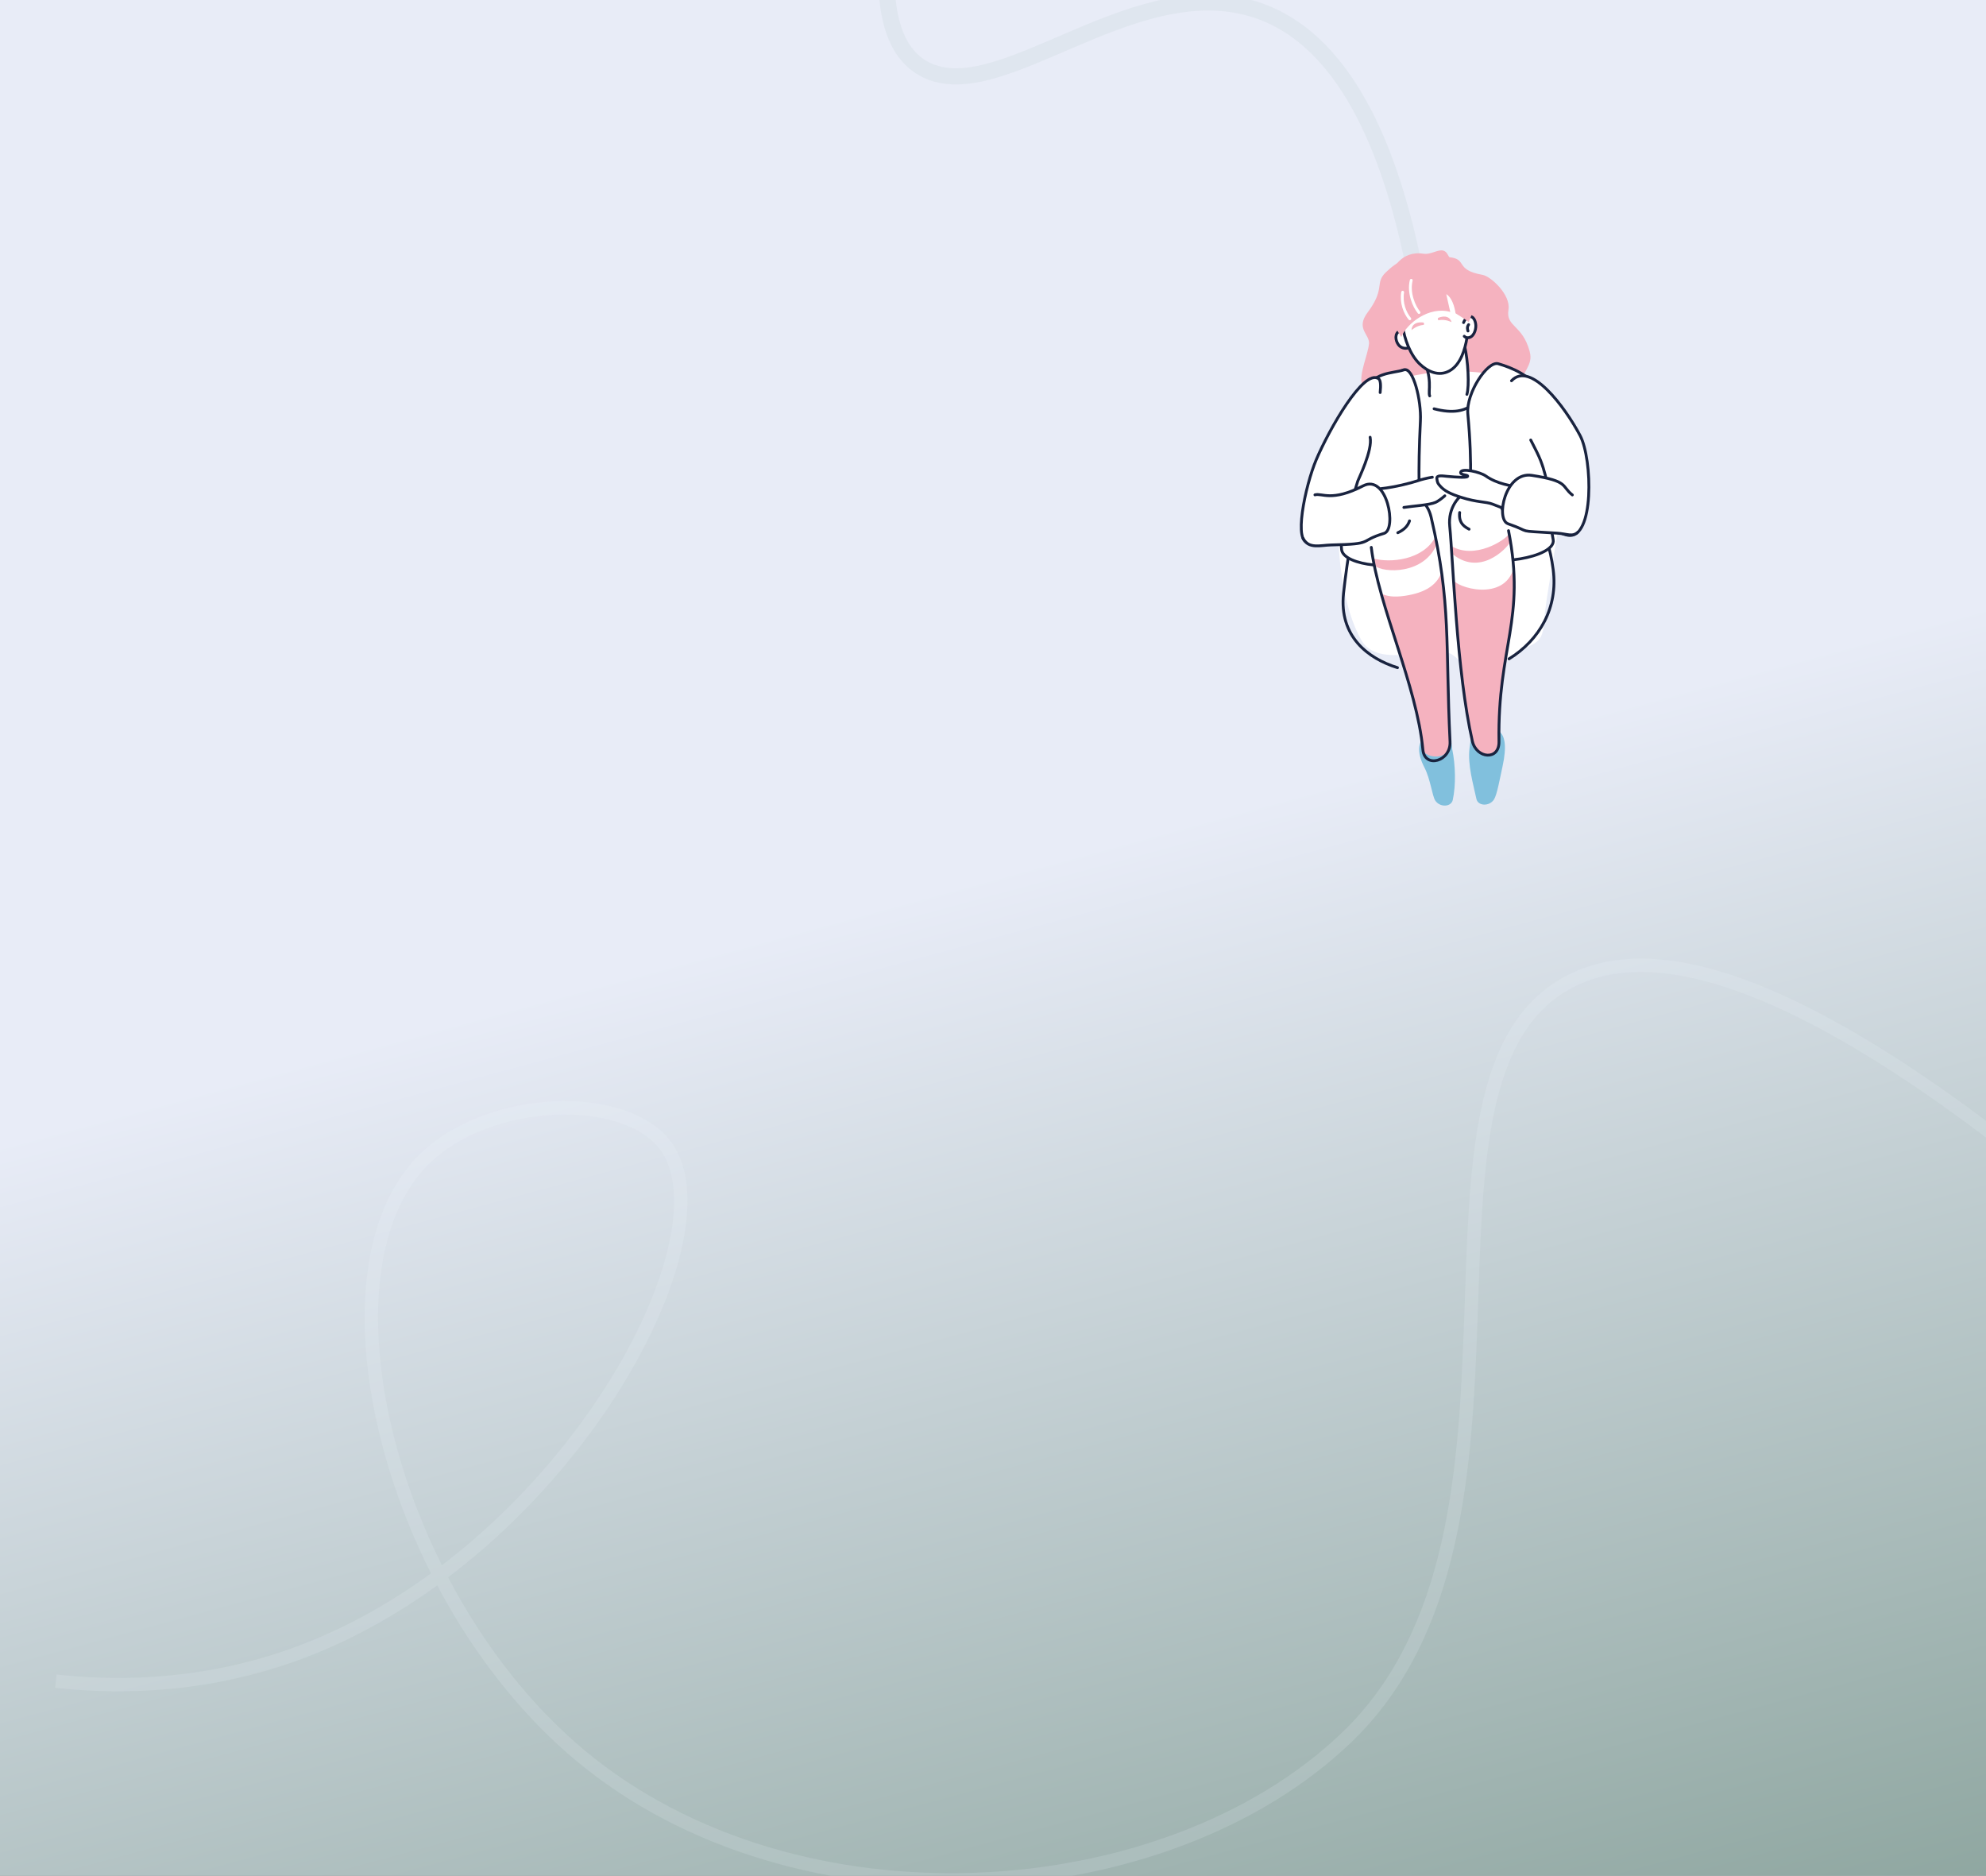 <svg width="1920" height="1813" viewBox="0 0 1920 1813" fill="none" xmlns="http://www.w3.org/2000/svg">
<rect x="0" y="0" width="1920" height="1813" fill="#808080" stroke="none"/>
<g clip-path="url(#clip0_34_264)">
<rect width="1920" height="1813" fill="url(#paint0_linear_34_264)"/>
<path opacity="0.18" d="M2002 1156.25C1718.26 921.25 1585.44 912.576 1516.58 949.211C1339.47 1043.44 1513.04 1476.37 1302.2 1679.04C1127 1847.46 770.393 1871.34 561.035 1696.77C376.072 1542.55 299.709 1228.72 410.343 1120.21C473.217 1058.56 605.136 1054.68 643.807 1107.9C710.078 1199.09 539.942 1509.24 281.318 1600.31C186.947 1633.55 101.903 1630.19 54 1624.94" stroke="#EDF9FF" stroke-opacity="0.8" stroke-width="12.93" stroke-miterlimit="10"/>
<path opacity="0.12" d="M871.701 -130C840.694 4.389 864.211 49.509 891.836 65.671C962.901 107.25 1090.4 -25.748 1208.96 7.857C1302.45 34.356 1344.27 151.368 1365 248" stroke="#8FA7A1" stroke-opacity="0.8" stroke-width="15.64" stroke-miterlimit="10"/>
<path d="M1478.87 339.768C1471.73 313.271 1455.58 316.286 1458.34 299.291C1460.71 284.67 1441.04 267.033 1433.39 265.69C1405.76 260.833 1419.36 250.325 1400.79 248.543C1391.46 247.648 1381.51 259.515 1373.68 254.591C1361.11 246.685 1350.89 252.555 1339.85 263.148C1328.62 273.909 1339.85 278.419 1322.11 302.07C1310.31 317.807 1324.37 323.238 1323.52 332.234C1322.55 342.522 1313.73 361.544 1316.68 371.452C1320.41 384.004 1337.07 404.538 1338.3 417.58C1339.53 430.689 1332.73 450.235 1333.66 461.148C1334.91 475.71 1427.65 491.185 1446.61 472.686C1454.56 464.932 1471.05 448.478 1474.09 437.801C1476.89 427.961 1460.93 397.172 1465.03 382.281C1471.88 357.405 1482.61 353.714 1478.85 339.76L1478.87 339.768Z" fill="#F5B2BF"/>
<path d="M1351.71 320.813C1347.69 324.327 1349.91 331.389 1352.92 334.278C1355.57 336.82 1359.72 337.479 1363.32 335.502C1367.04 333.467 1357.65 315.602 1351.71 320.813Z" fill="white" stroke="#19233F" stroke-width="2.74" stroke-linecap="round" stroke-linejoin="round"/>
<path d="M1505.5 386.259C1459.83 353.342 1390.21 354.795 1353.72 366.493C1342.64 370.041 1318.42 376.292 1311.36 389.013C1291.91 424.134 1281.53 557.787 1316.09 618.731C1332.7 648.016 1388.74 621.873 1404.24 632.921C1438.95 657.653 1405.72 681.87 1458.87 636.824C1479.71 619.161 1491.25 627.017 1492.72 601.373C1495.08 560.262 1532.51 405.72 1505.5 386.25V386.259Z" fill="white"/>
<path d="M1357.34 357.473C1347.27 360.995 1341.6 366.68 1337.79 376.486C1331.16 393.549 1306.21 504.311 1298.88 573.558C1294.47 615.175 1322.61 636.528 1351.05 645.338" stroke="#19233F" stroke-width="2.74" stroke-linecap="round" stroke-linejoin="round"/>
<path d="M1458.87 636.824C1488.66 618.469 1506.36 587.005 1501.58 550.633C1495.76 506.338 1479.79 498.77 1476.31 452.118C1473.35 412.444 1443 360.327 1437.79 359.043C1434.07 384.891 1422.77 404.698 1386.42 395.111" stroke="#19233F" stroke-width="2.74" stroke-linecap="round" stroke-linejoin="round"/>
<path d="M1415.94 334.354C1413.24 322.849 1369.01 335.165 1374.36 344.557C1385.91 364.847 1380.26 378.623 1382.21 382.652C1386.61 391.724 1413.52 389.131 1418.15 381.166C1420.18 377.66 1419.36 348.933 1415.93 334.354H1415.94Z" fill="white"/>
<path d="M1418.15 381.157C1420.6 373.184 1419.36 348.925 1415.93 334.345C1413.23 322.841 1369 335.156 1374.35 344.549C1385.9 364.838 1380.26 378.615 1382.2 382.644" stroke="#19233F" stroke-width="2.74" stroke-linecap="round" stroke-linejoin="round"/>
<path d="M1397.56 273.993C1391.47 272.329 1383.32 265.242 1378.2 266.856C1377.32 266.881 1376.45 266.94 1375.55 267.059C1365.49 265.352 1355.16 278.698 1354.79 291.242C1354.67 295.347 1354.7 299.866 1354.97 304.554C1354.92 307.662 1355.22 310.931 1355.87 314.217C1357.68 327.824 1363.42 342.944 1372.26 351.518C1380.04 359.061 1390.84 364.222 1401.3 358.452C1412.11 352.497 1416.39 337.521 1418.19 326.625C1421.16 308.642 1419.47 279.957 1397.56 273.976V273.993Z" fill="white" stroke="#19233F" stroke-width="2.74" stroke-linecap="round" stroke-linejoin="round"/>
<path d="M1418.95 326.439C1424.49 326.422 1426.98 319.082 1426.78 314.58C1426.59 310.619 1424.68 304.773 1419.82 306.192C1412.96 308.203 1410.74 326.473 1418.95 326.439Z" fill="white"/>
<path d="M1415.61 325.012C1416.44 325.916 1417.54 326.448 1418.95 326.439C1424.49 326.422 1426.98 319.082 1426.78 314.58C1426.59 310.619 1424.68 304.773 1419.82 306.192C1417.67 306.817 1415.99 309.039 1414.92 311.784" stroke="#19233F" stroke-width="2.74" stroke-linecap="round" stroke-linejoin="round"/>
<path d="M1399.62 246.06C1394.66 236.667 1385.27 246.719 1376.12 245.241C1355.01 241.828 1344.23 260.301 1344.1 270.615C1343.88 287.973 1343.07 288.429 1343.06 296.656C1343.04 308.676 1354.73 325.755 1354.73 325.755C1359.97 312.654 1381.57 295.642 1402.06 301.496L1398.19 284.298C1405.53 288.691 1407.18 302.822 1407.18 302.822C1407.18 302.822 1417.37 309.03 1419.81 311.184C1419.81 311.184 1431.26 291.765 1419.02 268.866C1409.85 251.719 1405.6 257.387 1399.62 246.06H1399.62Z" fill="#F5B2BF"/>
<path d="M1419.82 313.777C1417.9 316.185 1418.91 318.837 1419.19 319.91" stroke="#19233F" stroke-width="2.74" stroke-linecap="round" stroke-linejoin="round"/>
<path d="M1356.05 282.457C1354.32 292.635 1358.16 302.391 1362.96 308.161" stroke="white" stroke-width="2.74" stroke-linecap="round" stroke-linejoin="round"/>
<path d="M1364.34 270.936C1361.33 283.107 1367.05 296.301 1371.85 302.062" stroke="white" stroke-width="2.74" stroke-linecap="round" stroke-linejoin="round"/>
<path d="M1390.7 307.079C1401.7 303.05 1403.33 311.362 1403.33 311.362C1403.33 311.362 1397.77 308.313 1391.02 309.47C1389.83 309.673 1389.67 307.46 1390.7 307.079Z" fill="#F5B2BF"/>
<path d="M1375.74 311.658C1364.07 310.636 1364.66 319.082 1364.66 319.082C1364.66 319.082 1369.25 314.69 1376.06 314.048C1377.26 313.938 1376.83 311.75 1375.74 311.658Z" fill="#F5B2BF"/>
<path d="M1501.54 521.694C1492.32 473.599 1503.54 407.232 1487.02 376.723C1479.66 363.115 1461.78 355.471 1448.38 351.619C1438.16 348.679 1417.14 379.958 1419.03 400.146C1428.51 501.726 1408.65 517.733 1424.58 534.593C1438.78 549.628 1504.83 538.892 1501.53 521.694H1501.54Z" fill="white"/>
<path d="M1366.63 537.693C1379.96 520.883 1368.03 508.391 1373.18 407.03C1374.2 386.892 1366.11 354.617 1357.31 357.54C1345.77 361.375 1326.48 358.959 1318.77 380.617C1295.1 447.143 1295.37 513.577 1296.94 531.079C1298.41 547.33 1354.74 552.677 1366.63 537.684V537.693Z" fill="white"/>
<path d="M1515.8 517.361C1492.31 513.358 1504.51 484.326 1489.47 445.235C1482.19 426.314 1451.3 378.759 1461.27 368.04C1479.46 348.477 1512.73 392.983 1527.63 421.043C1539.6 443.613 1541.5 521.754 1515.81 517.37L1515.8 517.361Z" fill="white"/>
<path d="M1266.51 523.603C1289.58 517.615 1301.56 505.198 1313.21 464.975C1318.86 445.505 1342.06 371.908 1333.24 365.97C1318.85 356.282 1285.6 414.885 1273.14 444.111C1262.23 469.713 1250.23 527.827 1266.5 523.603H1266.51Z" fill="white"/>
<path d="M1289.68 520.622C1281.34 522.438 1280.18 487.35 1288.54 485.525C1293.25 484.495 1328.37 473.016 1335.15 472.289C1348.77 470.836 1364.12 466.824 1370.09 464.831C1377.07 462.508 1390.26 459.636 1396.83 460.329C1403.53 461.038 1405.07 461.486 1404.29 468.868C1403.74 474.207 1392.61 483.405 1387.96 485.483C1381.84 488.228 1365.66 489.081 1357.2 490.45C1342.91 492.756 1295.99 519.236 1289.68 520.613V520.622Z" fill="white"/>
<path d="M1338.09 515.511C1350.67 511.727 1341.08 457.6 1317.84 469.586C1287.14 485.424 1278.07 476.268 1271.23 478.295C1260.33 481.522 1253.71 513.738 1262.17 522.362C1272.42 532.802 1276.87 526.931 1286.89 526.729C1329.74 525.833 1312.44 523.232 1338.09 515.52V515.511Z" fill="white"/>
<path d="M1443.04 487.3C1449.07 489.589 1486.86 504.844 1493.32 504.717C1508.5 504.421 1506.66 474.849 1498.49 472.307C1493.89 470.871 1457.41 474.942 1436.35 460.008C1430.94 456.173 1413.11 452.17 1412.12 456.376C1411.45 459.206 1418.53 458.826 1418.92 460.093C1419.52 462.069 1408.64 461.292 1398.69 460.38C1395.11 460.05 1388.65 458.893 1389.1 462.542C1389.6 466.639 1390.06 467.163 1391.98 469.435C1396.3 474.562 1402.42 477.434 1412.55 480.677C1428.28 485.72 1436.15 484.673 1443.05 487.291L1443.04 487.3Z" fill="white"/>
<path d="M1457.93 506.338C1445.52 502.03 1455.14 455.497 1480.97 459.535C1517.08 465.177 1509.17 469.916 1520.06 478.447C1535.68 490.678 1528.42 510.325 1523.47 514.954C1517.73 520.309 1515.2 516.018 1505.2 515.376C1462.43 512.665 1483.25 515.131 1457.94 506.338H1457.93Z" fill="white"/>
<path d="M1501.57 521.627C1492.34 473.531 1503.56 407.165 1487.05 376.655C1479.68 363.048 1461.81 355.403 1448.4 351.552C1438.18 348.612 1417.17 379.89 1419.05 400.078C1428.54 501.659 1408.68 517.666 1424.6 534.525C1438.81 549.56 1504.85 538.825 1501.56 521.627H1501.57Z" stroke="#19233F" stroke-width="2.74" stroke-linecap="round" stroke-linejoin="round"/>
<path d="M1366.66 537.625C1379.99 520.816 1368.07 508.323 1373.21 406.962C1374.23 386.825 1366.14 354.55 1357.34 357.473C1345.8 361.307 1326.52 358.892 1318.81 380.549C1295.13 447.076 1295.41 513.51 1296.98 531.011C1298.44 547.263 1354.77 552.61 1366.66 537.617V537.625Z" stroke="#19233F" stroke-width="2.74" stroke-linecap="round" stroke-linejoin="round"/>
<path d="M1515.8 517.361C1492.31 513.358 1504.51 484.326 1489.47 445.235C1482.19 426.314 1451.3 378.759 1461.27 368.04C1479.46 348.477 1512.73 392.983 1527.63 421.043C1539.6 443.613 1541.5 521.754 1515.81 517.37L1515.8 517.361Z" fill="white"/>
<path d="M1461.26 368.04C1479.45 348.477 1512.73 392.983 1527.62 421.043C1539.59 443.613 1541.5 521.754 1515.8 517.37C1492.31 513.366 1504.51 484.335 1489.47 445.243C1487.54 440.209 1483.92 433.139 1479.86 425.283" stroke="#19233F" stroke-width="2.74" stroke-linecap="round" stroke-linejoin="round"/>
<path d="M1266.54 523.536C1289.61 517.547 1301.59 505.131 1313.25 464.907C1318.89 445.437 1342.09 371.841 1333.27 365.903C1318.88 356.214 1285.63 414.818 1273.18 444.044C1262.26 469.646 1250.27 527.759 1266.54 523.536H1266.54Z" fill="white"/>
<path d="M1334.29 379.417C1335.06 372.33 1334.73 367.347 1332.69 365.97C1318.3 356.282 1285.05 414.885 1272.59 444.111C1261.68 469.713 1249.69 527.827 1265.95 523.603C1289.02 517.615 1301 505.198 1312.66 464.975C1313.13 463.353 1327.23 435.056 1324.58 422.614" stroke="#19233F" stroke-width="2.74" stroke-linecap="round" stroke-linejoin="round"/>
<path d="M1392.89 707.71C1382.38 706.535 1362.54 713.715 1377.15 741.97C1382.92 753.136 1384.6 769.143 1387.49 773.67C1391.9 780.554 1402.99 780.208 1404.51 773.113C1407.61 758.534 1407.16 739.697 1403.92 723.877C1403.5 721.79 1404.04 708.96 1392.9 707.718L1392.89 707.71Z" fill="#81C0DD"/>
<path d="M1433.07 704.745C1443.59 703.571 1461.28 701.053 1452.57 740.964C1449.88 753.246 1447.25 768.197 1444.35 772.724C1439.94 779.608 1428.85 779.262 1427.34 772.167C1424.23 757.588 1418.6 738.751 1420.76 722.753C1422 713.563 1421.94 705.986 1433.08 704.745H1433.07Z" fill="#81C0DD"/>
<path d="M1383.52 499.902C1374.96 463.514 1324.6 478.017 1324.6 512.471C1324.6 569.918 1366.53 644.08 1377.16 693.198C1381.05 711.207 1396.19 710.032 1393.9 690.892C1378.26 560.871 1403.08 582.976 1383.52 499.911V499.902Z" fill="white"/>
<path d="M1457.48 508.56C1451.33 449.551 1397.95 472.932 1401.5 508.509C1404.67 540.303 1408.2 649.993 1423.38 716.401C1427.24 733.294 1449.3 735.457 1449.14 716.908C1448.34 620.336 1467.43 604.017 1457.48 508.56Z" fill="white"/>
<path d="M1387.61 519.06C1375.95 541.317 1344 544.51 1327.24 539.67C1342.35 599.008 1368.56 672.588 1375.59 724.628C1376.62 732.247 1403.24 737.763 1402.19 714.923C1397.77 617.929 1401.33 567.966 1387.61 519.06Z" fill="#F5B2BF"/>
<path d="M1401.85 527.059C1406.64 583.297 1411.94 669.665 1422.81 717.204C1426.67 734.097 1449.29 735.457 1449.14 716.9C1448.42 629.889 1475.15 590.68 1458.77 516.154C1456.11 521.188 1425.62 542.229 1401.85 527.059H1401.85Z" fill="#F5B2BF"/>
<path d="M1358.24 575.872C1377.77 572.95 1390.22 565.432 1394.29 550.98C1393.36 544.746 1392.21 531.037 1389.29 525.377C1377.05 555.946 1336.87 553.826 1329.08 546.756C1331.17 554.95 1332.72 564.63 1335.22 573.625C1340.51 576.345 1347.47 577.486 1358.23 575.872H1358.24Z" fill="white"/>
<path d="M1463.57 548.479C1462.96 542.347 1461.43 528.773 1460.3 523.604C1456.65 530.116 1430.19 558.658 1402.44 534.035C1403.06 541.299 1403.82 551.596 1404.46 559.697C1406.91 567.865 1454.69 582.452 1463.57 548.479Z" fill="white"/>
<path d="M1411.15 495.375C1409.87 506.372 1416.9 509.616 1420.27 511.482" stroke="#19233F" stroke-width="2.74" stroke-linecap="round" stroke-linejoin="round"/>
<path d="M1351.35 514.912C1357.7 512.04 1361.16 508.062 1362.68 503.433" stroke="#19233F" stroke-width="2.74" stroke-linecap="round" stroke-linejoin="round"/>
<path d="M1325.71 529.06C1332.55 585.712 1369.8 662.73 1375.59 724.619C1377.31 742.966 1402.79 736.056 1401.85 716.798C1397.3 623.039 1403.1 582.9 1383.55 499.834C1376.43 469.603 1340.46 474.502 1328.5 496.785" stroke="#19233F" stroke-width="2.74" stroke-linecap="round" stroke-linejoin="round"/>
<path d="M1455.64 501.042C1441.18 452.49 1398.15 474.485 1401.53 508.45C1404.71 540.243 1408.23 649.933 1423.42 716.341C1427.28 733.235 1449.47 735.397 1449.17 716.848C1447.71 624.61 1475.33 599.345 1458.4 512.918" stroke="#19233F" stroke-width="2.74" stroke-linecap="round" stroke-linejoin="round"/>
<path d="M1289.71 520.563C1281.38 522.379 1280.21 487.291 1288.57 485.466C1293.29 484.436 1328.4 472.957 1335.18 472.23C1348.8 470.777 1364.16 466.765 1370.13 464.772C1377.1 462.449 1390.3 459.577 1396.86 460.27C1403.56 460.979 1405.11 461.427 1404.33 468.809C1403.77 474.148 1392.65 483.346 1387.99 485.424C1381.88 488.169 1365.69 489.022 1357.24 490.391C1342.95 492.697 1296.02 519.177 1289.71 520.554V520.563Z" fill="white"/>
<path d="M1396.79 479.216C1393.58 482.096 1390.1 484.537 1387.97 485.492C1381.85 488.237 1365.67 489.09 1357.21 490.458" stroke="#19233F" stroke-width="2.74" stroke-linecap="round" stroke-linejoin="round"/>
<path d="M1335.15 472.29C1348.77 470.837 1364.12 466.825 1370.09 464.831C1374.12 463.488 1379.03 462.162 1384.74 461.241" stroke="#19233F" stroke-width="2.74" stroke-linecap="round" stroke-linejoin="round"/>
<path d="M1443.07 487.232C1449.1 489.521 1486.9 504.776 1493.36 504.649C1508.54 504.353 1506.69 474.781 1498.53 472.239C1493.92 470.803 1457.44 474.874 1436.38 459.94C1430.97 456.105 1413.15 452.102 1412.15 456.308C1411.48 459.138 1418.56 458.758 1418.95 460.025C1419.55 462.001 1408.68 461.224 1398.72 460.312C1395.15 459.982 1388.69 458.825 1389.13 462.474C1389.63 466.571 1390.1 467.095 1392.01 469.367C1396.33 474.494 1402.45 477.366 1412.58 480.609C1428.31 485.652 1436.18 484.605 1443.08 487.223L1443.07 487.232Z" fill="white"/>
<path d="M1443.04 487.299C1449.07 489.588 1486.86 504.843 1493.32 504.716C1508.5 504.421 1506.66 474.849 1498.49 472.306C1493.89 470.87 1457.41 474.942 1436.35 460.008C1430.94 456.173 1413.11 452.169 1412.12 456.376C1411.45 459.205 1418.53 458.825 1418.92 460.092C1419.52 462.069 1408.64 461.292 1398.69 460.379C1395.11 460.05 1388.65 458.893 1389.1 462.542C1389.6 466.638 1390.06 467.162 1391.98 469.434C1396.3 474.561 1402.42 477.433 1412.55 480.677C1428.28 485.72 1436.15 484.672 1443.05 487.291L1443.04 487.299Z" stroke="#19233F" stroke-width="2.74" stroke-linecap="round" stroke-linejoin="round"/>
<path d="M1338.12 515.452C1350.7 511.668 1341.11 457.541 1317.88 469.527C1287.17 485.365 1278.11 476.209 1271.27 478.236C1260.36 481.463 1256.97 515.925 1262.5 522.311C1269.59 530.488 1276.9 526.872 1286.92 526.661C1329.77 525.766 1312.46 523.164 1338.11 515.452H1338.12Z" fill="white"/>
<path d="M1259.68 520.208C1264.91 530.986 1276.87 526.931 1286.89 526.729C1329.74 525.833 1312.44 523.232 1338.09 515.52C1350.67 511.736 1341.08 457.609 1317.84 469.595C1287.14 485.432 1278.07 476.276 1271.23 478.303" stroke="#19233F" stroke-width="2.74" stroke-linecap="round" stroke-linejoin="round"/>
<path d="M1457.96 506.271C1445.55 501.963 1455.16 455.43 1481 459.467C1517.1 465.11 1509.2 469.848 1520.08 478.38C1535.7 490.61 1528.45 510.258 1523.5 514.886C1517.76 520.242 1515.23 515.951 1505.23 515.309C1462.45 512.597 1483.27 515.064 1457.97 506.271H1457.96Z" fill="white"/>
<path d="M1525.54 514.244C1520.23 519.363 1515.23 515.942 1505.22 515.309C1462.45 512.597 1483.27 515.064 1457.97 506.271C1445.56 501.963 1455.17 455.43 1481.01 459.467C1517.11 465.11 1509.2 469.848 1520.09 478.38" stroke="#19233F" stroke-width="2.74" stroke-linecap="round" stroke-linejoin="round"/>
</g>
<defs>
<linearGradient id="paint0_linear_34_264" x1="772" y1="-128" x2="1394.8" y2="2168.95" gradientUnits="userSpaceOnUse">
<stop offset="0.415" stop-color="#E8ECF7"/>
<stop offset="1" stop-color="#809B92"/>
</linearGradient>
<clipPath id="clip0_34_264">
<rect width="1920" height="1813" fill="white"/>
</clipPath>
</defs>
</svg>
